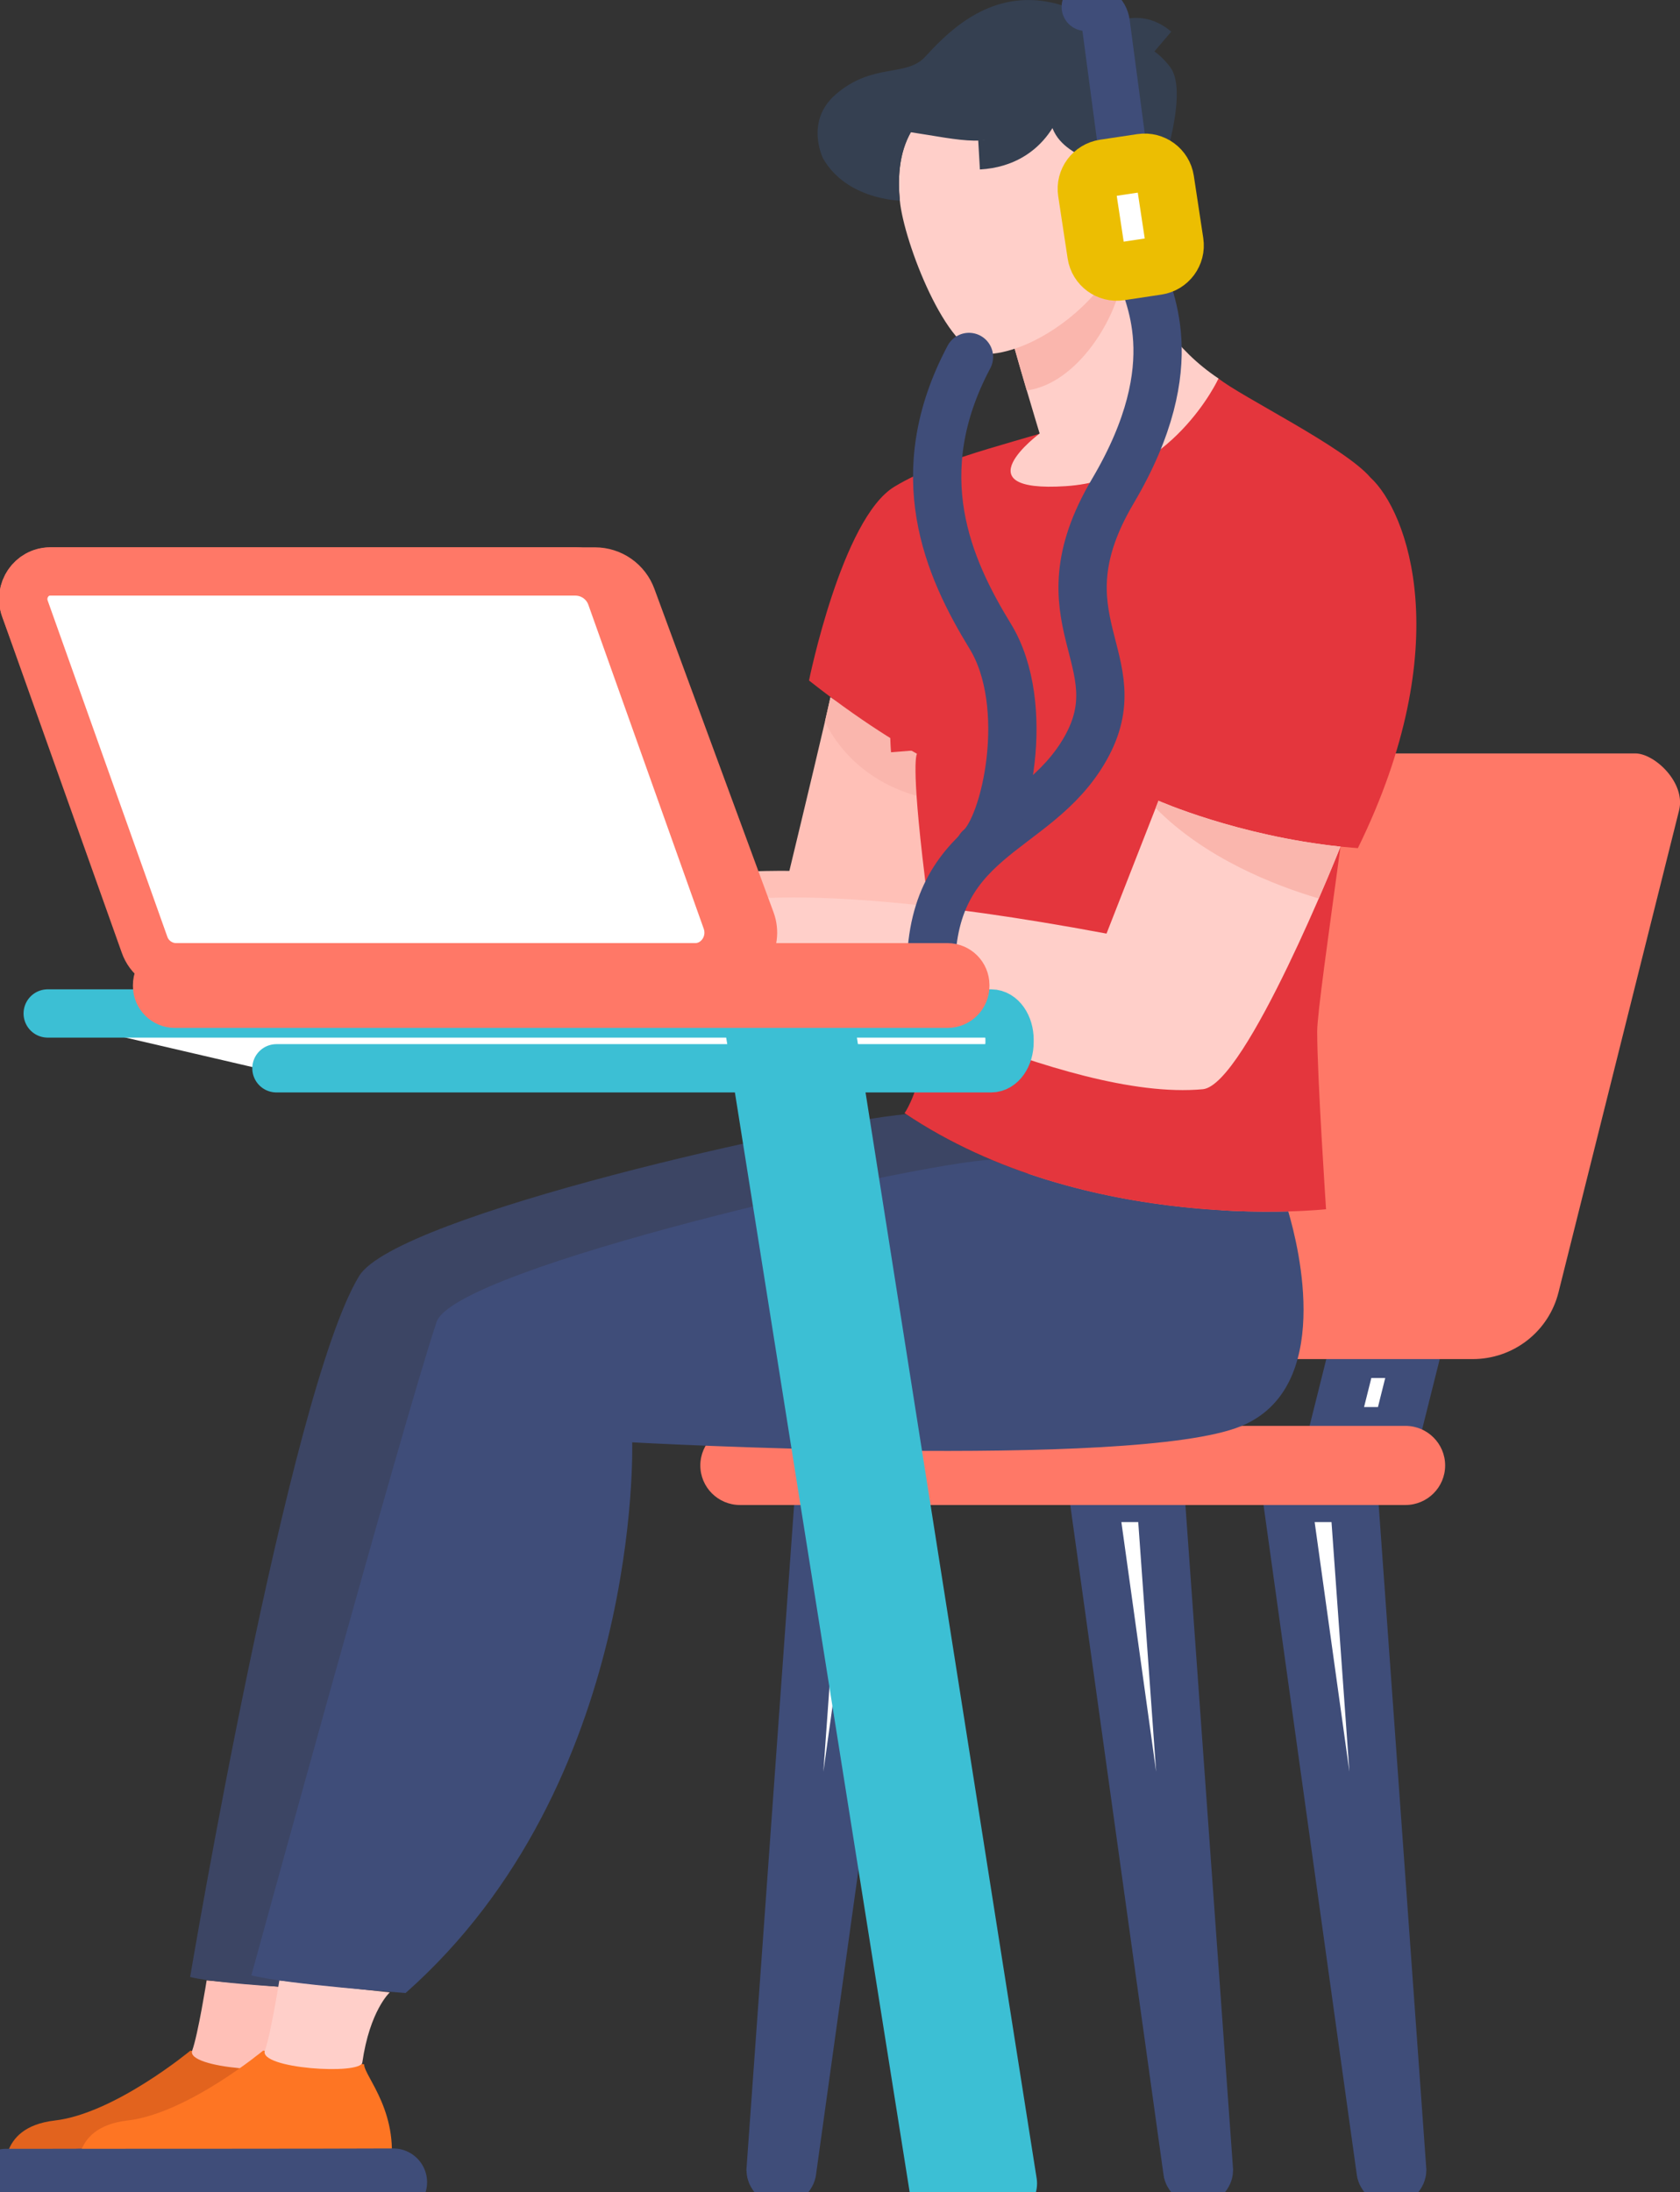 <svg width="174" height="227" viewBox="0 0 174 227" fill="none" xmlns="http://www.w3.org/2000/svg">
<rect x="0" y="0" width="174" height="227" fill="#333333" stroke="none"/>
<g clip-path="url(#clip0)">
<path d="M80.933 225.793C80.641 225.793 80.361 225.68 80.152 225.478C79.942 225.277 79.82 225.002 79.81 224.712L84.806 155.103H91.751L82.055 224.712C82.045 225.002 81.923 225.277 81.713 225.478C81.504 225.68 81.224 225.793 80.933 225.793Z" fill="white" stroke="#3F4D79" stroke-width="5" stroke-miterlimit="10" stroke-linecap="round"/>
<path d="M124.089 225.793C123.798 225.793 123.518 225.68 123.308 225.478C123.099 225.277 122.977 225.002 122.967 224.712L113.271 155.103H120.216L125.211 224.712C125.202 225.002 125.079 225.277 124.87 225.478C124.66 225.68 124.38 225.793 124.089 225.793Z" fill="white" stroke="#3F4D79" stroke-width="5" stroke-miterlimit="10" stroke-linecap="round"/>
<path d="M144.106 225.793C143.815 225.793 143.535 225.68 143.326 225.478C143.116 225.277 142.994 225.002 142.984 224.712L133.288 155.103H140.233L145.228 224.712C145.219 225.002 145.096 225.277 144.887 225.478C144.678 225.68 144.398 225.793 144.106 225.793Z" fill="white" stroke="#3F4D79" stroke-width="5" stroke-miterlimit="10" stroke-linecap="round"/>
<path d="M146.674 140.178L144.668 148.19H138.075L140.081 140.178H146.674Z" fill="white" stroke="#3F4D79" stroke-width="5" stroke-miterlimit="10" stroke-linecap="round"/>
<path d="M120.94 140.178L118.934 148.19H112.341L114.347 140.178H120.94Z" fill="white" stroke="#3F4D79" stroke-width="5" stroke-miterlimit="10" stroke-linecap="round"/>
<path d="M145.561 147.639H76.648C74.376 147.639 72.534 149.474 72.534 151.736C72.534 153.999 74.376 155.833 76.648 155.833H145.561C147.833 155.833 149.675 153.999 149.675 151.736C149.675 149.474 147.833 147.639 145.561 147.639Z" fill="#FF7867"/>
<path d="M173.912 83.879L161.415 133.819C160.921 135.791 159.78 137.541 158.172 138.792C156.565 140.043 154.583 140.723 152.543 140.723H106.999C104.478 140.723 102.724 136.927 103.592 133.347L116.042 82.064C116.633 79.628 118.167 78.011 119.884 78.011H169.365C171.374 78.011 174.597 81.038 173.912 83.879Z" fill="#FF7867"/>
<path d="M30.18 213.743C30.18 215.009 34.112 218.885 32.788 225.365C32.788 225.365 23.088 225.379 18.33 225.408C12.673 225.443 0.643 225.443 0.643 225.443C0.643 225.443 -0.525 220.279 5.671 219.564C11.867 218.849 19.722 212.325 19.722 212.325L30.18 213.743Z" fill="#E2631E"/>
<path d="M33.205 225.957C27.549 225.992 0.643 225.992 0.643 225.992" stroke="#3F4D79" stroke-width="7" stroke-miterlimit="10" stroke-linecap="round"/>
<path d="M19.905 212.325C20.519 210.622 21.402 205.059 21.402 205.059L31.369 205.93C31.369 205.93 29.716 209.649 29.997 213.56C30.092 214.879 19.231 214.193 19.905 212.325Z" fill="#FFC0B7"/>
<path d="M120.486 142.912C109.405 147.424 57.457 144.575 57.457 144.575C57.457 144.575 56.394 185.114 36.859 206.1C36.859 206.1 23.386 205.65 19.692 204.701C19.692 204.701 29.903 144.03 37.203 132.112C41.059 125.803 84.481 116.175 93.843 115.365C96.631 117.215 99.591 118.796 102.682 120.085C111.192 123.661 119.92 124.941 126.484 125.32C127.492 131.181 127.652 139.997 120.486 142.912Z" fill="#3C4564"/>
<path d="M37.71 213.743C37.71 215.009 41.642 218.885 40.318 225.365C40.318 225.365 30.617 225.379 25.859 225.408C20.203 225.443 8.172 225.443 8.172 225.443C8.172 225.443 7.004 220.279 13.2 219.564C19.397 218.849 27.251 212.325 27.251 212.325L37.71 213.743Z" fill="#FE7523"/>
<path d="M40.734 225.957C35.078 225.992 8.172 225.992 8.172 225.992" stroke="#3F4D79" stroke-width="7" stroke-miterlimit="10" stroke-linecap="round"/>
<path d="M27.435 212.325C28.048 210.622 28.931 205.059 28.931 205.059L40.367 206.296C40.367 206.296 38.292 208.191 37.526 213.56C37.339 214.868 26.761 214.193 27.435 212.325Z" fill="#FFCFC9"/>
<path d="M128.506 147.681C117.425 152.198 65.477 149.344 65.477 149.344C65.477 149.344 66.549 184.65 42.011 206.36C42.011 206.36 29.732 205.48 26.034 204.531C26.034 204.531 41.761 147.208 45.217 136.881C47.109 131.229 95.352 120.33 102.676 120.085C114.758 125.163 127.266 125.6 133.426 125.435C134.526 129.149 138.149 143.758 128.506 147.681Z" fill="#3F4D79"/>
<path d="M96.827 100.063C84.258 102.56 54.063 101.49 41.405 98.956C40.718 99.485 39.996 99.967 39.245 100.399C37.592 101.345 34.41 102.11 33.655 102.068C32.9 102.026 28.268 101.318 28.268 101.318C28.268 101.318 28.103 100.796 28.781 100.109C29.459 99.421 34.426 99.968 32.61 98.462C31.802 97.789 27.778 99.304 26.028 100.983C24.278 102.662 23.457 101.332 23.457 101.332C23.457 101.332 25.132 98.223 25.732 97.659C26.333 97.096 30.323 94.707 33.027 94.343C34.984 94.079 39.693 94.441 42.185 95.04C51.421 92.855 69.141 90.071 81.757 90.172C83.434 83.221 85.47 74.71 86.012 72.193L94.981 78.047L96.827 100.063Z" fill="#FFC0B7"/>
<path d="M86.012 72.193L85.446 74.69C85.446 74.69 87.769 80.553 95.268 82.489L94.981 78.043L86.012 72.193Z" fill="#FAB6AD"/>
<path d="M140.639 87.817C140.639 87.817 139.969 87.775 138.839 87.66C137.554 97.116 136.423 105.059 136.423 106.802C136.423 111.487 137.341 125.207 137.341 125.207C137.341 125.207 112.575 127.974 93.685 115.257C93.685 115.257 98.063 109.387 95.791 90.889C94.282 78.583 94.981 78.043 94.981 78.043C94.981 78.043 90.353 75.64 83.79 70.461C83.79 70.461 87.197 53.686 92.631 50.395C98.065 47.105 106.498 45.57 112.097 43.47C117.696 41.37 126.208 39.189 126.208 39.189C128.48 41.046 139.266 46.298 141.941 49.448C145.754 52.929 150.98 66.735 140.639 87.817Z" fill="#E4363D"/>
<path d="M118.864 82.3C118.864 82.3 121.18 78.512 123.973 64.701" stroke="#E4363D" stroke-width="5" stroke-miterlimit="10"/>
<path d="M94.776 77.694C94.511 74.354 94.868 68.103 95.301 64.629" stroke="#E4363D" stroke-width="5" stroke-miterlimit="10"/>
<path d="M138.836 87.661C138.836 87.661 129.02 112.371 124.576 112.781C110.101 114.114 85.911 100.384 80.684 100.223L78.393 100.149C77.107 100.901 75.473 101.542 74.09 101.137C71.302 100.325 69.069 98.318 67.222 99.18C65.374 100.042 63.242 101.695 62.07 101.558C59.619 101.264 58.205 99.966 58.205 99.966C58.205 99.966 59.731 98.309 61.271 96.734C60.179 97.16 58.517 98.331 57.666 98.734C56.381 99.339 55.72 98.256 55.72 98.256C55.72 98.256 58.587 95.734 59.576 95.135C60.533 94.559 63.218 93.954 64.573 93.924C66.213 93.705 75.208 92.481 79.844 92.968C85.158 92.772 95.821 93.151 114.604 96.668L119.986 82.916C119.986 82.916 128.16 86.536 138.836 87.661Z" fill="#FFCFC9"/>
<path d="M138.836 87.662C138.836 87.662 137.949 89.896 136.586 93.031C132.122 91.718 124.884 88.928 119.691 83.669L119.986 82.911C119.986 82.911 128.162 86.535 138.836 87.662Z" fill="#FAB6AD"/>
<path d="M116.391 22.709C116.391 22.709 117.125 33.136 126.203 39.189C126.203 39.189 121.419 49.616 110.389 50.337C99.359 51.058 107.677 44.887 107.677 44.887C107.677 44.887 104.799 35.403 104.31 33.142L116.391 22.709Z" fill="#FFCFC9"/>
<path d="M116.358 28.124C115.807 32.893 111.583 39.729 106.343 40.429C105.521 37.64 104.573 34.352 104.312 33.141L115.781 23.232L116.137 23.938C116.137 23.938 116.475 27.118 116.358 28.124Z" fill="#FAB6AD"/>
<path d="M115.528 23.455C115.528 23.455 115.698 26.724 115.258 27.637C113.228 31.845 106.865 36.674 101.918 36.674C98.089 36.674 93.602 25.052 93.198 20.77C92.794 16.488 93.36 9.703 103.739 8.896C114.119 8.089 114.85 18.831 114.85 18.831L115.528 23.455Z" fill="#FFCFC9"/>
<path d="M85.25 16.409C85.25 16.409 83.32 12.589 86.546 9.785C90.353 6.472 93.843 8.007 95.793 5.907C97.743 3.807 101.818 -0.679 107.877 0.088C113.309 0.776 114.894 4.533 114.894 4.533C114.894 4.533 118.255 3.123 121.173 6.911C124.091 10.7 117.043 26.485 117.043 26.485C117.043 26.485 115.145 20.195 114.85 18.842C114.187 15.811 108.2 16.526 108.687 10.601C108.687 10.601 107.065 14.64 100.902 14.563C99.066 14.541 96.693 14.04 94.337 13.692C93.033 15.992 92.998 18.686 93.198 20.779C93.198 20.77 87.687 20.686 85.25 16.409Z" fill="#354051"/>
<path d="M114.727 4.533C114.727 4.533 117.448 1.956 120.337 4.42" stroke="#354051" stroke-width="3" stroke-miterlimit="10"/>
<path d="M108.687 10.259C108.687 10.259 107.557 15.697 101.403 16.052" stroke="#354051" stroke-width="3" stroke-miterlimit="10"/>
<path d="M116.481 17.111L114.523 2.387C114.458 1.897 114.208 1.45 113.823 1.138C113.438 0.826 112.948 0.672 112.453 0.708" stroke="#3F4D79" stroke-width="5" stroke-miterlimit="10" stroke-linecap="round"/>
<path d="M118.11 27.791C118.635 30.366 123.207 37.411 115.258 50.855C107.308 64.298 117.645 68.302 112.417 77.511C107.188 86.72 95.854 86.215 96.439 101.625C96.825 111.765 87.698 113.137 88.225 101.625" stroke="#3F4D79" stroke-width="5" stroke-miterlimit="10" stroke-linecap="round"/>
<path d="M101.451 87.819C104.18 85.6 106.94 73.035 102.562 65.886C98.184 58.737 93.905 49.1 100.358 36.961" stroke="#3F4D79" stroke-width="5" stroke-miterlimit="10" stroke-linecap="round"/>
<path d="M118.233 16.854L114.372 17.435C113.198 17.612 112.39 18.703 112.567 19.873L113.544 26.318C113.722 27.488 114.817 28.293 115.992 28.116L119.852 27.535C121.027 27.358 121.835 26.267 121.657 25.097L120.68 18.652C120.503 17.483 119.407 16.678 118.233 16.854Z" fill="white" stroke="#ECBE02" stroke-width="6" stroke-miterlimit="10"/>
<path d="M3.838 105.304H102.658C103.708 105.304 104.56 106.518 104.56 108.018V108.267C104.56 109.765 103.708 110.98 102.658 110.98H28.263" fill="white"/>
<path d="M4.94 104.938H102.658C103.708 104.938 104.56 106.153 104.56 107.653V107.901C104.56 109.4 103.708 110.614 102.658 110.614H28.63" stroke="#3CBFD4" stroke-width="5" stroke-miterlimit="10" stroke-linecap="round"/>
<path d="M98.013 227L79.291 110.797H85.737L104.276 226.817L98.013 227Z" fill="white"/>
<path d="M86.826 116.698L79.873 114.114L79.289 110.797H85.738L86.826 116.698Z" fill="#CEEFF7"/>
<path d="M97.646 226.268L79.291 110.797H85.737L103.908 226.085" stroke="#3CBFD4" stroke-width="7" stroke-miterlimit="10" stroke-linecap="round"/>
<path d="M74.395 100.154H18.782C18.045 100.155 17.325 99.93 16.721 99.51C16.117 99.089 15.656 98.495 15.402 97.805L2.586 63.014C2.426 62.583 2.373 62.119 2.431 61.663C2.49 61.206 2.658 60.771 2.922 60.393C3.186 60.016 3.538 59.708 3.948 59.495C4.357 59.283 4.813 59.172 5.274 59.172H61.622C62.454 59.173 63.265 59.429 63.946 59.904C64.627 60.38 65.145 61.052 65.429 61.83L77.774 95.336C77.973 95.878 78.038 96.459 77.963 97.031C77.888 97.603 77.676 98.149 77.345 98.622C77.013 99.095 76.572 99.481 76.058 99.748C75.544 100.015 74.974 100.154 74.395 100.154Z" fill="white" stroke="#FF7867" stroke-width="5" stroke-miterlimit="10"/>
<path d="M71.975 100.154H18.231C17.51 100.147 16.809 99.917 16.224 99.496C15.639 99.076 15.2 98.485 14.966 97.805L2.581 63.014C1.918 61.154 3.255 59.172 5.18 59.172H59.632C60.444 59.181 61.234 59.441 61.892 59.915C62.549 60.39 63.043 61.056 63.305 61.821L75.242 95.329C76.072 97.685 74.392 100.154 71.975 100.154Z" fill="white" stroke="#FF7867" stroke-width="5" stroke-miterlimit="10"/>
<path d="M98.129 100.154H18.117C17.095 100.154 16.267 100.979 16.267 101.996V102.092C16.267 103.109 17.095 103.934 18.117 103.934H98.129C99.15 103.934 99.978 103.109 99.978 102.092V101.996C99.978 100.979 99.15 100.154 98.129 100.154Z" fill="white" stroke="#FF7867" stroke-width="5" stroke-miterlimit="10"/>
</g>
<defs>
<clipPath id="clip0">
<rect width="174" height="227" fill="white"/>
</clipPath>
</defs>
</svg>
